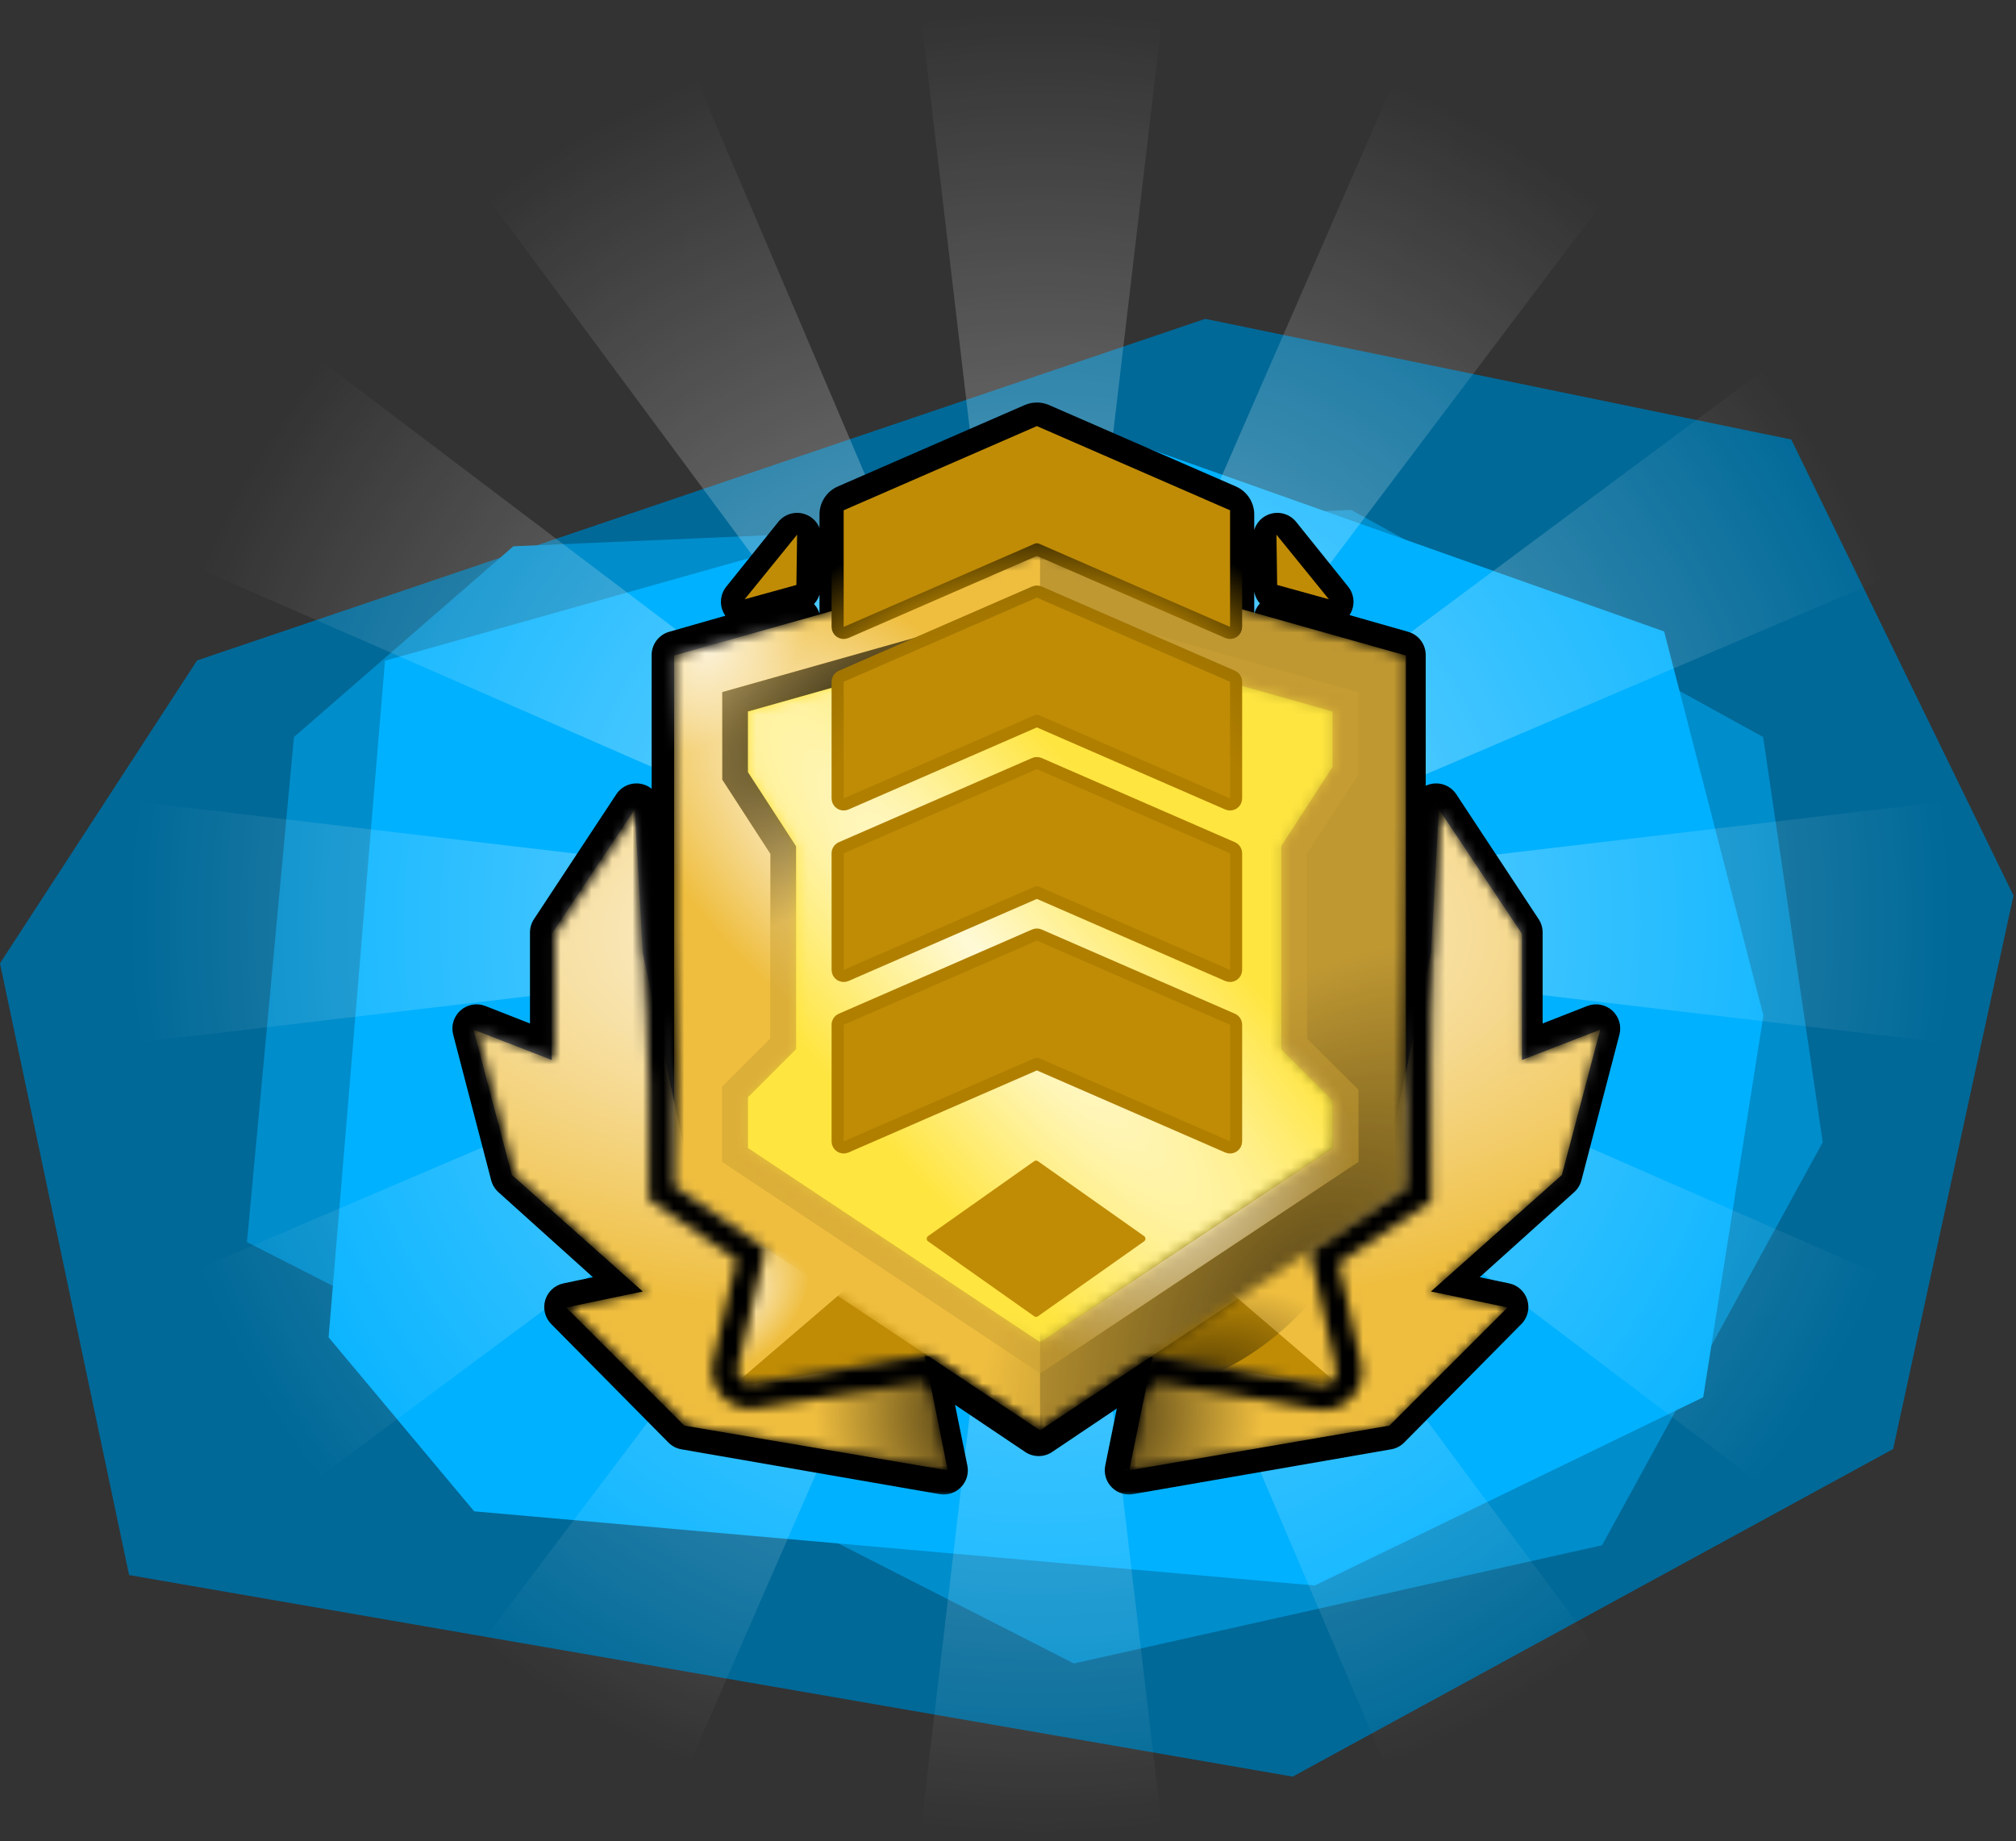 <svg width="196" height="179" viewBox="0 0 196 179" fill="none" xmlns="http://www.w3.org/2000/svg">
<rect x="0" y="0" width="196" height="179" fill="#333333" stroke="none"/>
<path d="M0 93.658L19.162 64.209L117.17 31L174.152 42.731L195.755 87.069L184.056 140.877L125.679 172.727L12.551 153.133L0 93.658Z" fill="#006998"/>
<path d="M28.578 71.656L49.908 53.111L131.364 49.575L171.416 71.656L177.212 111.049L155.757 150.233L104.398 161.726L24.01 120.761L28.578 71.656Z" fill="#008DCB"/>
<path d="M31.947 130.019L46.1 146.936L127.829 154.148L165.59 135.846L171.441 98.734L161.791 61.393L111.198 43.45L37.43 64.241L31.947 130.019Z" fill="#00B1FF"/>
<path opacity="0.5" d="M110.735 87.188L184.452 55.702C181.514 50.557 175.606 40.219 172.652 35.09L107.814 83.277L156.52 18.73C151.408 15.744 141.134 9.707 136.038 6.72L103.643 80.988L113.137 0.439C107.23 0.439 95.317 0.439 89.409 0.439L98.904 80.907L67.093 6.217C61.965 9.155 51.642 15.079 46.514 18.033L94.765 83.18L30.105 34.246C27.119 39.359 21.114 49.648 18.128 54.761L92.525 87.318L11.879 77.775C11.879 83.699 11.879 95.612 11.879 101.535L92.753 91.96L17.998 123.9C20.935 129.045 26.876 139.384 29.813 144.512L94.554 96.391L45.978 160.791C51.091 163.777 61.364 169.815 66.46 172.801L98.888 98.468L89.393 178.968C95.301 178.968 107.214 178.968 113.121 178.968L103.659 98.744L135.324 173.142C140.452 170.188 150.791 164.248 155.919 161.31L107.733 96.277L172.214 145.064C175.201 139.952 181.206 129.662 184.192 124.549L109.778 91.992L190.408 101.535C190.408 95.612 190.408 83.699 190.408 77.775L110.735 87.188Z" fill="url(#paint0_radial_5545_58939)"/>
<mask id="path-5-outside-1_5545_58939" maskUnits="userSpaceOnUse" x="43.332" y="38.483" width="115" height="107" fill="black">
<rect fill="white" x="43.332" y="38.483" width="115" height="107"/>
<path d="M65.703 63.684L77.429 60.337V67.776L72.785 69.102V75.012L77.429 82.251V102.017L72.785 106.712V111.668L100.983 130.618L129.181 111.668V107.023L124.229 102.017V82.251L129.181 74.532V69.102L124.229 67.688V60.249L136.262 63.684V115.506L127.031 121.71L129.532 132.965L129.532 132.957C129.636 133.422 129.507 133.869 129.24 134.196L129.307 134.254C129.047 134.536 128.682 134.71 128.278 134.714C128.164 134.724 128.046 134.72 127.926 134.7L111.666 132.035L100.983 139.214L90.191 131.962L73.487 134.7C73.366 134.72 73.248 134.724 73.134 134.714C72.73 134.71 72.365 134.536 72.105 134.254L72.172 134.196C71.905 133.869 71.776 133.422 71.88 132.957L71.879 132.965L74.453 121.386L65.703 115.506V63.684Z"/>
<path d="M111.398 120.446C111.572 120.322 111.572 120.061 111.398 119.937L101.16 112.631C101.054 112.555 100.912 112.555 100.805 112.631L90.567 119.937C90.394 120.061 90.394 120.322 90.567 120.446L100.805 127.752C100.912 127.828 101.054 127.828 101.16 127.752L111.398 120.446Z"/>
<path d="M77.429 57.115L72.442 58.508L77.499 52.212L77.429 57.115Z"/>
<path d="M129.24 58.508L124.253 57.115L124.184 52.212L129.24 58.508Z"/>
<path d="M71.724 122.566L63.266 116.715V105.49L62.787 93.179L62.65 92.523L61.88 78.515L53.875 90.655V102.95L46.332 99.993L50.027 114.157L62.65 125.518L55.261 127.075L66.653 138.592L91.746 142.95L90.095 134.823L89.633 134.51L73.606 137.033C71.02 137.441 68.846 135.074 69.439 132.496L71.724 122.566Z"/>
<path d="M111.335 135.187L109.758 142.95L134.851 138.592L146.243 127.075L138.854 125.518L151.477 114.157L155.172 99.993L147.628 102.95V90.655L139.623 78.515L138.861 92.382L138.7 103.591V116.89L129.772 122.907L131.929 132.66C132.501 135.25 130.294 137.601 127.705 137.158L112.316 134.521L111.335 135.187Z"/>
<path d="M82.892 60.572C82.482 60.751 82.023 60.45 82.023 60.003V50.018C82.023 49.771 82.17 49.547 82.396 49.449L100.559 41.535C100.717 41.466 100.896 41.466 101.055 41.535L119.217 49.449C119.444 49.547 119.59 49.771 119.59 50.018V60.003C119.59 60.45 119.131 60.751 118.721 60.572L101.055 52.874C100.896 52.805 100.717 52.805 100.559 52.874L82.892 60.572Z"/>
<path d="M82.892 77.246C82.482 77.424 82.023 77.124 82.023 76.676V66.692C82.023 66.445 82.17 66.221 82.396 66.122L100.559 58.208C100.717 58.139 100.896 58.139 101.055 58.208L119.217 66.122C119.444 66.221 119.59 66.445 119.59 66.692V76.676C119.59 77.124 119.131 77.424 118.721 77.246L101.055 69.548C100.896 69.479 100.717 69.479 100.559 69.548L82.892 77.246Z"/>
<path d="M82.892 93.919C82.482 94.098 82.023 93.797 82.023 93.35V83.365C82.023 83.118 82.17 82.895 82.396 82.796L100.559 74.882C100.717 74.813 100.896 74.813 101.055 74.882L119.217 82.796C119.444 82.895 119.59 83.118 119.59 83.365V93.35C119.59 93.797 119.131 94.098 118.721 93.919L101.055 86.221C100.896 86.153 100.717 86.153 100.559 86.221L82.892 93.919Z"/>
<path d="M82.892 110.593C82.482 110.772 82.023 110.471 82.023 110.024V100.039C82.023 99.792 82.17 99.568 82.396 99.47L100.559 91.556C100.717 91.487 100.896 91.487 101.055 91.556L119.217 99.47C119.444 99.568 119.59 99.792 119.59 100.039V110.024C119.59 110.471 119.131 110.772 118.721 110.593L101.055 102.895C100.896 102.826 100.717 102.826 100.559 102.895L82.892 110.593Z"/>
</mask>
<path d="M65.703 63.684L77.429 60.337V67.776L72.785 69.102V75.012L77.429 82.251V102.017L72.785 106.712V111.668L100.983 130.618L129.181 111.668V107.023L124.229 102.017V82.251L129.181 74.532V69.102L124.229 67.688V60.249L136.262 63.684V115.506L127.031 121.71L129.532 132.965L129.532 132.957C129.636 133.422 129.507 133.869 129.24 134.196L129.307 134.254C129.047 134.536 128.682 134.71 128.278 134.714C128.164 134.724 128.046 134.72 127.926 134.7L111.666 132.035L100.983 139.214L90.191 131.962L73.487 134.7C73.366 134.72 73.248 134.724 73.134 134.714C72.73 134.71 72.365 134.536 72.105 134.254L72.172 134.196C71.905 133.869 71.776 133.422 71.88 132.957L71.879 132.965L74.453 121.386L65.703 115.506V63.684Z" fill="black"/>
<path d="M111.398 120.446C111.572 120.322 111.572 120.061 111.398 119.937L101.16 112.631C101.054 112.555 100.912 112.555 100.805 112.631L90.567 119.937C90.394 120.061 90.394 120.322 90.567 120.446L100.805 127.752C100.912 127.828 101.054 127.828 101.16 127.752L111.398 120.446Z" fill="black"/>
<path d="M77.429 57.115L72.442 58.508L77.499 52.212L77.429 57.115Z" fill="black"/>
<path d="M129.24 58.508L124.253 57.115L124.184 52.212L129.24 58.508Z" fill="black"/>
<path d="M71.724 122.566L63.266 116.715V105.49L62.787 93.179L62.65 92.523L61.88 78.515L53.875 90.655V102.95L46.332 99.993L50.027 114.157L62.65 125.518L55.261 127.075L66.653 138.592L91.746 142.95L90.095 134.823L89.633 134.51L73.606 137.033C71.02 137.441 68.846 135.074 69.439 132.496L71.724 122.566Z" fill="black"/>
<path d="M111.335 135.187L109.758 142.95L134.851 138.592L146.243 127.075L138.854 125.518L151.477 114.157L155.172 99.993L147.628 102.95V90.655L139.623 78.515L138.861 92.382L138.7 103.591V116.89L129.772 122.907L131.929 132.66C132.501 135.25 130.294 137.601 127.705 137.158L112.316 134.521L111.335 135.187Z" fill="black"/>
<path d="M82.892 60.572C82.482 60.751 82.023 60.45 82.023 60.003V50.018C82.023 49.771 82.17 49.547 82.396 49.449L100.559 41.535C100.717 41.466 100.896 41.466 101.055 41.535L119.217 49.449C119.444 49.547 119.59 49.771 119.59 50.018V60.003C119.59 60.45 119.131 60.751 118.721 60.572L101.055 52.874C100.896 52.805 100.717 52.805 100.559 52.874L82.892 60.572Z" fill="black"/>
<path d="M82.892 77.246C82.482 77.424 82.023 77.124 82.023 76.676V66.692C82.023 66.445 82.17 66.221 82.396 66.122L100.559 58.208C100.717 58.139 100.896 58.139 101.055 58.208L119.217 66.122C119.444 66.221 119.59 66.445 119.59 66.692V76.676C119.59 77.124 119.131 77.424 118.721 77.246L101.055 69.548C100.896 69.479 100.717 69.479 100.559 69.548L82.892 77.246Z" fill="black"/>
<path d="M82.892 93.919C82.482 94.098 82.023 93.797 82.023 93.35V83.365C82.023 83.118 82.17 82.895 82.396 82.796L100.559 74.882C100.717 74.813 100.896 74.813 101.055 74.882L119.217 82.796C119.444 82.895 119.59 83.118 119.59 83.365V93.35C119.59 93.797 119.131 94.098 118.721 93.919L101.055 86.221C100.896 86.153 100.717 86.153 100.559 86.221L82.892 93.919Z" fill="black"/>
<path d="M82.892 110.593C82.482 110.772 82.023 110.471 82.023 110.024V100.039C82.023 99.792 82.17 99.568 82.396 99.47L100.559 91.556C100.717 91.487 100.896 91.487 101.055 91.556L119.217 99.47C119.444 99.568 119.59 99.792 119.59 100.039V110.024C119.59 110.471 119.131 110.772 118.721 110.593L101.055 102.895C100.896 102.826 100.717 102.826 100.559 102.895L82.892 110.593Z" fill="black"/>
<path d="M77.429 60.337H79.778C79.778 59.6 79.432 58.905 78.844 58.461C78.255 58.017 77.493 57.876 76.784 58.078L77.429 60.337ZM65.703 63.684L65.059 61.425C64.05 61.713 63.354 62.635 63.354 63.684H65.703ZM77.429 67.776L78.074 70.035C79.082 69.747 79.778 68.825 79.778 67.776H77.429ZM72.785 69.102L72.14 66.843C71.131 67.131 70.436 68.053 70.436 69.102H72.785ZM72.785 75.012H70.436C70.436 75.462 70.565 75.902 70.808 76.281L72.785 75.012ZM77.429 82.251H79.778C79.778 81.801 79.649 81.361 79.406 80.982L77.429 82.251ZM77.429 102.017L79.099 103.669C79.534 103.229 79.778 102.635 79.778 102.017H77.429ZM72.785 106.712L71.115 105.06C70.68 105.5 70.436 106.093 70.436 106.712H72.785ZM72.785 111.668H70.436C70.436 112.451 70.825 113.182 71.475 113.618L72.785 111.668ZM100.983 130.618L99.672 132.567C100.465 133.1 101.501 133.1 102.293 132.567L100.983 130.618ZM129.181 111.668L130.491 113.618C131.14 113.182 131.53 112.451 131.53 111.668H129.181ZM129.181 107.023H131.53C131.53 106.404 131.286 105.811 130.851 105.371L129.181 107.023ZM124.229 102.017H121.88C121.88 102.635 122.124 103.229 122.559 103.669L124.229 102.017ZM124.229 82.251L122.252 80.982C122.009 81.361 121.88 81.801 121.88 82.251H124.229ZM129.181 74.532L131.158 75.801C131.401 75.422 131.53 74.982 131.53 74.532H129.181ZM129.181 69.102H131.53C131.53 68.053 130.834 67.131 129.825 66.843L129.181 69.102ZM124.229 67.688H121.88C121.88 68.737 122.575 69.659 123.584 69.947L124.229 67.688ZM124.229 60.249L124.873 57.99C124.165 57.788 123.402 57.93 122.814 58.373C122.225 58.817 121.88 59.512 121.88 60.249H124.229ZM136.262 63.684H138.611C138.611 62.635 137.916 61.713 136.907 61.425L136.262 63.684ZM136.262 115.506L137.572 117.456C138.222 117.02 138.611 116.289 138.611 115.506H136.262ZM127.031 121.71L125.721 119.76C124.918 120.299 124.528 121.276 124.738 122.219L127.031 121.71ZM129.532 132.965L127.239 133.475C127.504 134.666 128.636 135.456 129.845 135.293C131.054 135.131 131.938 134.071 131.879 132.852L129.532 132.965ZM129.532 132.957L131.825 132.446C131.56 131.256 130.428 130.466 129.219 130.629C128.01 130.791 127.127 131.852 127.186 133.07L129.532 132.957ZM129.24 134.196L127.42 132.712C126.617 133.697 126.743 135.142 127.704 135.974L129.24 134.196ZM129.307 134.254L131.033 135.848C131.465 135.38 131.688 134.757 131.652 134.122C131.617 133.487 131.325 132.893 130.843 132.477L129.307 134.254ZM128.278 134.714L128.257 132.365C128.195 132.365 128.133 132.368 128.071 132.374L128.278 134.714ZM127.926 134.7L128.309 132.382L128.305 132.382L127.926 134.7ZM111.666 132.035L112.046 129.717C111.456 129.621 110.852 129.752 110.356 130.086L111.666 132.035ZM100.983 139.214L99.672 141.164C100.465 141.697 101.501 141.697 102.293 141.164L100.983 139.214ZM90.191 131.962L91.501 130.013C91.005 129.679 90.401 129.548 89.811 129.644L90.191 131.962ZM73.487 134.7L73.107 132.382L73.103 132.382L73.487 134.7ZM73.134 134.714L73.341 132.374C73.279 132.368 73.217 132.365 73.155 132.365L73.134 134.714ZM72.105 134.254L70.569 132.477C70.087 132.893 69.795 133.487 69.76 134.122C69.724 134.757 69.947 135.38 70.379 135.848L72.105 134.254ZM72.172 134.196L73.708 135.974C74.669 135.142 74.795 133.697 73.992 132.712L72.172 134.196ZM71.88 132.957L74.226 133.067C74.284 131.849 73.4 130.79 72.192 130.628C70.983 130.467 69.852 131.256 69.587 132.446L71.88 132.957ZM71.879 132.965L69.533 132.855C69.476 134.073 70.36 135.132 71.568 135.294C72.777 135.455 73.908 134.665 74.173 133.475L71.879 132.965ZM74.453 121.386L76.746 121.896C76.956 120.952 76.566 119.976 75.763 119.436L74.453 121.386ZM65.703 115.506H63.354C63.354 116.289 63.744 117.02 64.393 117.456L65.703 115.506ZM111.398 119.937L110.034 121.849L110.034 121.849L111.398 119.937ZM111.398 120.446L112.763 122.358L112.763 122.358L111.398 120.446ZM101.16 112.631L102.525 110.719L102.525 110.719L101.16 112.631ZM100.805 112.631L99.441 110.719L99.441 110.719L100.805 112.631ZM90.567 119.937L91.932 121.849L91.932 121.849L90.567 119.937ZM90.567 120.446L91.932 118.534L91.932 118.534L90.567 120.446ZM100.805 127.752L102.17 125.84H102.17L100.805 127.752ZM101.16 127.752L99.796 125.84H99.796L101.16 127.752ZM72.442 58.508L70.611 57.037C69.972 57.833 69.919 58.95 70.481 59.802C71.044 60.654 72.091 61.045 73.074 60.771L72.442 58.508ZM77.429 57.115L78.061 59.377C79.064 59.097 79.763 58.19 79.778 57.148L77.429 57.115ZM77.499 52.212L79.847 52.245C79.862 51.243 79.238 50.341 78.294 50.002C77.35 49.662 76.295 49.959 75.667 50.741L77.499 52.212ZM124.253 57.115L121.904 57.148C121.919 58.19 122.618 59.097 123.621 59.377L124.253 57.115ZM129.24 58.508L128.608 60.771C129.591 61.045 130.639 60.654 131.201 59.802C131.763 58.95 131.711 57.833 131.072 57.037L129.24 58.508ZM124.184 52.212L126.015 50.741C125.387 49.959 124.332 49.662 123.388 50.002C122.445 50.341 121.821 51.243 121.835 52.245L124.184 52.212ZM63.266 116.715H60.917C60.917 117.486 61.295 118.208 61.93 118.647L63.266 116.715ZM71.724 122.566L74.013 123.092C74.228 122.155 73.851 121.181 73.06 120.634L71.724 122.566ZM63.266 105.49H65.615C65.615 105.459 65.614 105.429 65.613 105.398L63.266 105.49ZM62.787 93.179L65.135 93.088C65.13 92.957 65.114 92.826 65.087 92.698L62.787 93.179ZM62.65 92.523L60.305 92.652C60.311 92.77 60.327 92.888 60.351 93.003L62.65 92.523ZM61.88 78.515L64.226 78.386C64.17 77.374 63.472 76.512 62.493 76.248C61.515 75.983 60.477 76.376 59.919 77.222L61.88 78.515ZM53.875 90.655L51.914 89.362C51.661 89.746 51.526 90.195 51.526 90.655H53.875ZM53.875 102.95L53.018 105.138C53.741 105.421 54.557 105.329 55.199 104.891C55.84 104.454 56.224 103.727 56.224 102.95H53.875ZM46.332 99.993L47.189 97.806C46.367 97.484 45.433 97.65 44.772 98.237C44.111 98.824 43.836 99.731 44.059 100.586L46.332 99.993ZM50.027 114.157L47.754 114.749C47.87 115.194 48.114 115.595 48.455 115.903L50.027 114.157ZM62.65 125.518L63.134 127.817C64 127.635 64.689 126.982 64.919 126.128C65.148 125.274 64.879 124.364 64.222 123.772L62.65 125.518ZM55.261 127.075L54.777 124.776C53.935 124.953 53.258 125.576 53.011 126.399C52.764 127.223 52.986 128.115 53.591 128.726L55.261 127.075ZM66.653 138.592L64.983 140.244C65.326 140.591 65.769 140.823 66.251 140.906L66.653 138.592ZM91.746 142.95L91.344 145.264C92.109 145.397 92.89 145.144 93.43 144.587C93.971 144.03 94.203 143.243 94.048 142.482L91.746 142.95ZM90.095 134.823L92.397 134.356C92.275 133.754 91.922 133.225 91.415 132.88L90.095 134.823ZM89.633 134.51L90.953 132.566C90.46 132.231 89.857 132.097 89.268 132.189L89.633 134.51ZM73.606 137.033L73.241 134.713H73.241L73.606 137.033ZM69.439 132.496L67.15 131.97L67.15 131.97L69.439 132.496ZM109.758 142.95L107.456 142.482C107.301 143.243 107.532 144.03 108.073 144.587C108.614 145.144 109.395 145.397 110.16 145.264L109.758 142.95ZM111.335 135.187L110.015 133.243C109.507 133.588 109.155 134.118 109.032 134.719L111.335 135.187ZM134.851 138.592L135.253 140.906C135.734 140.823 136.177 140.591 136.521 140.244L134.851 138.592ZM146.243 127.075L147.913 128.726C148.518 128.115 148.74 127.223 148.493 126.399C148.246 125.576 147.568 124.953 146.727 124.776L146.243 127.075ZM138.854 125.518L137.282 123.772C136.625 124.364 136.355 125.274 136.585 126.128C136.815 126.982 137.504 127.635 138.369 127.817L138.854 125.518ZM151.477 114.157L153.049 115.903C153.39 115.595 153.634 115.194 153.75 114.749L151.477 114.157ZM155.172 99.993L157.445 100.586C157.668 99.731 157.392 98.824 156.732 98.237C156.071 97.65 155.137 97.484 154.314 97.806L155.172 99.993ZM147.628 102.95H145.279C145.279 103.727 145.663 104.454 146.305 104.891C146.946 105.329 147.763 105.421 148.486 105.138L147.628 102.95ZM147.628 90.655H149.978C149.978 90.195 149.843 89.746 149.59 89.362L147.628 90.655ZM139.623 78.515L141.584 77.222C141.026 76.376 139.989 75.983 139.01 76.248C138.032 76.512 137.333 77.374 137.278 78.386L139.623 78.515ZM138.861 92.382L136.516 92.253C136.514 92.284 136.513 92.316 136.512 92.348L138.861 92.382ZM138.7 103.591L136.351 103.557C136.351 103.569 136.351 103.58 136.351 103.591H138.7ZM138.7 116.89L140.012 118.838C140.66 118.401 141.049 117.671 141.049 116.89H138.7ZM129.772 122.907L128.459 120.959C127.659 121.498 127.27 122.472 127.478 123.414L129.772 122.907ZM131.929 132.66L134.222 132.153L131.929 132.66ZM127.705 137.158L127.309 139.473L127.705 137.158ZM112.316 134.521L112.713 132.205C112.114 132.103 111.499 132.236 110.997 132.577L112.316 134.521ZM101.055 102.895L100.116 105.049L101.055 102.895ZM100.559 102.895L99.62 100.742L100.559 102.895ZM100.559 91.556L99.62 89.402L100.559 91.556ZM101.055 91.556L101.993 89.402V89.402L101.055 91.556ZM118.721 110.593L119.659 108.439L118.721 110.593ZM119.217 99.47L118.279 101.623L119.217 99.47ZM82.023 100.039H84.372H82.023ZM82.396 99.47L83.334 101.623L82.396 99.47ZM82.023 110.024H79.674H82.023ZM82.892 110.593L83.831 112.746L82.892 110.593ZM101.055 86.221L101.993 84.068L101.055 86.221ZM100.559 86.221L101.497 88.375H101.497L100.559 86.221ZM100.559 74.882L101.497 77.035L100.559 74.882ZM101.055 74.882L101.993 72.728L101.055 74.882ZM118.721 93.919L117.783 96.073L118.721 93.919ZM119.217 82.796L118.279 84.95L119.217 82.796ZM82.023 83.365H84.372V83.365L82.023 83.365ZM82.396 82.796L81.458 80.642L82.396 82.796ZM82.023 93.35H79.674H82.023ZM82.892 93.919L81.954 91.766L82.892 93.919ZM101.055 69.548L100.116 71.701L101.055 69.548ZM100.559 69.548L99.62 67.394L100.559 69.548ZM100.559 58.208L101.497 60.362L100.559 58.208ZM101.055 58.208L100.116 60.362L101.055 58.208ZM118.721 77.246L119.659 75.092L118.721 77.246ZM119.217 66.122L120.155 63.969L119.217 66.122ZM82.023 66.692H84.372H82.023ZM82.396 66.122L81.458 63.969L82.396 66.122ZM82.023 76.676H79.674H82.023ZM82.892 77.246L83.831 79.399L82.892 77.246ZM101.055 52.874L100.116 55.028L101.055 52.874ZM100.559 52.874L101.497 55.028L100.559 52.874ZM100.559 41.535L101.497 43.688L100.559 41.535ZM101.055 41.535L100.116 43.688L101.055 41.535ZM118.721 60.572L119.659 58.418L118.721 60.572ZM119.217 49.449L118.279 51.602L119.217 49.449ZM82.023 50.018H84.372H82.023ZM82.396 49.449L81.458 47.295L82.396 49.449ZM82.023 60.003H79.674H82.023ZM82.892 60.572L81.954 58.418L82.892 60.572ZM76.784 58.078L65.059 61.425L66.348 65.943L78.074 62.595L76.784 58.078ZM79.778 67.776V60.337H75.08V67.776H79.778ZM73.43 71.36L78.074 70.035L76.784 65.517L72.14 66.843L73.43 71.36ZM75.134 75.012V69.102H70.436V75.012H75.134ZM79.406 80.982L74.762 73.744L70.808 76.281L75.452 83.519L79.406 80.982ZM79.778 102.017V82.251H75.08V102.017H79.778ZM74.455 108.364L79.099 103.669L75.759 100.365L71.115 105.06L74.455 108.364ZM75.134 111.668V106.712H70.436V111.668H75.134ZM102.293 128.668L74.095 109.719L71.475 113.618L99.672 132.567L102.293 128.668ZM127.87 109.719L99.672 128.668L102.293 132.567L130.491 113.618L127.87 109.719ZM126.831 107.023V111.668H131.53V107.023H126.831ZM122.559 103.669L127.51 108.675L130.851 105.371L125.899 100.365L122.559 103.669ZM121.88 82.251V102.017H126.578V82.251H121.88ZM127.203 73.264L122.252 80.982L126.206 83.519L131.158 75.801L127.203 73.264ZM126.831 69.102V74.532H131.53V69.102H126.831ZM123.584 69.947L128.536 71.36L129.825 66.843L124.873 65.429L123.584 69.947ZM121.88 60.249V67.688H126.578V60.249H121.88ZM136.907 61.425L124.873 57.99L123.584 62.508L135.617 65.943L136.907 61.425ZM138.611 115.506V63.684H133.913V115.506H138.611ZM128.341 123.66L137.572 117.456L134.952 113.556L125.721 119.76L128.341 123.66ZM131.826 132.456L129.324 121.2L124.738 122.219L127.239 133.475L131.826 132.456ZM127.186 133.07L127.186 133.078L131.879 132.852L131.878 132.844L127.186 133.07ZM131.061 135.681C131.757 134.827 132.093 133.652 131.825 132.446L127.239 133.467C127.178 133.192 127.258 132.911 127.42 132.712L131.061 135.681ZM130.843 132.477L130.777 132.419L127.704 135.974L127.771 136.031L130.843 132.477ZM128.299 137.062C129.383 137.053 130.355 136.582 131.033 135.848L127.581 132.661C127.739 132.49 127.981 132.367 128.257 132.365L128.299 137.062ZM127.542 137.017C127.857 137.069 128.174 137.081 128.485 137.053L128.071 132.374C128.154 132.366 128.234 132.37 128.309 132.382L127.542 137.017ZM111.286 134.353L127.546 137.018L128.305 132.382L112.046 129.717L111.286 134.353ZM102.293 141.164L112.976 133.985L110.356 130.086L99.672 137.265L102.293 141.164ZM88.881 133.912L99.672 141.164L102.293 137.265L91.501 130.013L88.881 133.912ZM73.866 137.018L90.571 134.281L89.811 129.644L73.107 132.382L73.866 137.018ZM72.927 137.053C73.238 137.081 73.555 137.069 73.87 137.017L73.103 132.382C73.178 132.37 73.258 132.366 73.341 132.374L72.927 137.053ZM70.379 135.848C71.057 136.582 72.029 137.053 73.113 137.062L73.155 132.365C73.431 132.367 73.673 132.49 73.831 132.661L70.379 135.848ZM70.635 132.419L70.569 132.477L73.641 136.031L73.708 135.974L70.635 132.419ZM69.587 132.446C69.319 133.652 69.655 134.827 70.351 135.681L73.992 132.712C74.154 132.911 74.234 133.192 74.173 133.467L69.587 132.446ZM74.226 133.076L74.226 133.067L69.534 132.846L69.533 132.855L74.226 133.076ZM72.16 120.876L69.586 132.456L74.173 133.475L76.746 121.896L72.16 120.876ZM64.393 117.456L73.143 123.336L75.763 119.436L67.014 113.556L64.393 117.456ZM63.354 63.684V115.506H68.052V63.684H63.354ZM110.034 121.849C108.895 121.037 108.895 119.347 110.034 118.534L112.763 122.358C114.249 121.297 114.249 119.086 112.763 118.025L110.034 121.849ZM99.796 114.543L110.034 121.849L112.763 118.025L102.525 110.719L99.796 114.543ZM102.17 114.543C101.46 115.05 100.506 115.05 99.796 114.543L102.525 110.719C101.602 110.06 100.364 110.06 99.441 110.719L102.17 114.543ZM91.932 121.849L102.17 114.543L99.441 110.719L89.203 118.025L91.932 121.849ZM91.932 118.534C93.071 119.346 93.071 121.037 91.932 121.849L89.203 118.025C87.716 119.086 87.716 121.297 89.203 122.358L91.932 118.534ZM102.17 125.84L91.932 118.534L89.203 122.358L99.441 129.664L102.17 125.84ZM99.796 125.84C100.506 125.333 101.46 125.333 102.17 125.84L99.441 129.664C100.364 130.323 101.602 130.323 102.525 129.664L99.796 125.84ZM110.034 118.534L99.796 125.84L102.525 129.664L112.763 122.358L110.034 118.534ZM73.074 60.771L78.061 59.377L76.797 54.852L71.81 56.246L73.074 60.771ZM75.667 50.741L70.611 57.037L74.274 59.979L79.33 53.683L75.667 50.741ZM79.778 57.148L79.847 52.245L75.15 52.179L75.08 57.082L79.778 57.148ZM123.621 59.377L128.608 60.771L129.872 56.246L124.885 54.852L123.621 59.377ZM121.835 52.245L121.904 57.148L126.602 57.082L126.532 52.179L121.835 52.245ZM131.072 57.037L126.015 50.741L122.352 53.683L127.408 59.979L131.072 57.037ZM61.93 118.647L70.387 124.497L73.06 120.634L64.602 114.783L61.93 118.647ZM60.917 105.49V116.715H65.615V105.49H60.917ZM60.44 93.27L60.919 105.581L65.613 105.398L65.135 93.088L60.44 93.27ZM60.351 93.003L60.488 93.66L65.087 92.698L64.95 92.042L60.351 93.003ZM59.535 78.644L60.305 92.652L64.996 92.394L64.226 78.386L59.535 78.644ZM55.836 91.948L63.842 79.808L59.919 77.222L51.914 89.362L55.836 91.948ZM56.224 102.95V90.655H51.526V102.95H56.224ZM45.474 102.18L53.018 105.138L54.733 100.763L47.189 97.806L45.474 102.18ZM52.3 113.564L48.605 99.4L44.059 100.586L47.754 114.749L52.3 113.564ZM64.222 123.772L51.598 112.41L48.455 115.903L61.079 127.264L64.222 123.772ZM55.745 129.373L63.134 127.817L62.166 123.22L54.777 124.776L55.745 129.373ZM68.323 136.94L56.931 125.423L53.591 128.726L64.983 140.244L68.323 136.94ZM92.148 140.635L67.055 136.277L66.251 140.906L91.344 145.264L92.148 140.635ZM87.793 135.291L89.444 143.417L94.048 142.482L92.397 134.356L87.793 135.291ZM88.314 136.453L88.776 136.767L91.415 132.88L90.953 132.566L88.314 136.453ZM73.972 139.354L89.999 136.83L89.268 132.189L73.241 134.713L73.972 139.354ZM67.15 131.97C66.193 136.128 69.7 140.026 73.972 139.354L73.241 134.713C72.339 134.855 71.499 134.02 71.728 133.023L67.15 131.97ZM69.434 122.039L67.15 131.97L71.728 133.023L74.013 123.092L69.434 122.039ZM112.06 143.417L113.637 135.655L109.032 134.719L107.456 142.482L112.06 143.417ZM134.449 136.277L109.356 140.635L110.16 145.264L135.253 140.906L134.449 136.277ZM144.573 125.423L133.181 136.94L136.521 140.244L147.913 128.726L144.573 125.423ZM138.369 127.817L145.759 129.373L146.727 124.776L139.338 123.22L138.369 127.817ZM149.906 112.41L137.282 123.772L140.425 127.264L153.049 115.903L149.906 112.41ZM152.899 99.4L149.204 113.564L153.75 114.749L157.445 100.586L152.899 99.4ZM148.486 105.138L156.029 102.18L154.314 97.806L146.771 100.763L148.486 105.138ZM145.279 90.655V102.95H149.978V90.655H145.279ZM137.662 79.808L145.667 91.948L149.59 89.362L141.584 77.222L137.662 79.808ZM141.207 92.511L141.969 78.644L137.278 78.386L136.516 92.253L141.207 92.511ZM141.048 103.625L141.21 92.416L136.512 92.348L136.351 103.557L141.048 103.625ZM141.049 116.89V103.591H136.351V116.89H141.049ZM131.085 124.855L140.012 118.838L137.387 114.942L128.459 120.959L131.085 124.855ZM134.222 132.153L132.066 122.4L127.478 123.414L129.635 133.167L134.222 132.153ZM127.309 139.473C131.583 140.205 135.146 136.331 134.222 132.153L129.635 133.167C129.856 134.169 129.004 134.997 128.102 134.842L127.309 139.473ZM111.919 136.836L127.309 139.473L128.102 134.842L112.713 132.205L111.919 136.836ZM112.654 137.131L113.636 136.464L110.997 132.577L110.015 133.243L112.654 137.131ZM84.372 60.003V50.018H79.674V60.003H84.372ZM117.241 50.018V60.003H121.939V50.018H117.241ZM83.334 51.602L101.497 43.688L99.62 39.381L81.458 47.295L83.334 51.602ZM100.116 43.688L118.279 51.602L120.155 47.295L101.993 39.381L100.116 43.688ZM119.659 58.418L101.993 50.721L100.116 55.028L117.783 62.725L119.659 58.418ZM99.62 50.721L81.954 58.418L83.831 62.725L101.497 55.028L99.62 50.721ZM84.372 76.676V66.692H79.674V76.676H84.372ZM117.241 66.692V76.676H121.939V66.692H117.241ZM83.334 68.276L101.497 60.362L99.62 56.055L81.458 63.969L83.334 68.276ZM100.116 60.362L118.279 68.276L120.155 63.969L101.993 56.055L100.116 60.362ZM119.659 75.092L101.993 67.394L100.116 71.701L117.783 79.399L119.659 75.092ZM99.62 67.394L81.954 75.092L83.831 79.399L101.497 71.701L99.62 67.394ZM84.372 93.35V83.365H79.674V93.35H84.372ZM117.241 83.365V93.35H121.939V83.365H117.241ZM83.334 84.95L101.497 77.035L99.62 72.728L81.458 80.642L83.334 84.95ZM100.116 77.035L118.279 84.95L120.155 80.642L101.993 72.728L100.116 77.035ZM119.659 91.766L101.993 84.068L100.116 88.375L117.783 96.073L119.659 91.766ZM99.62 84.068L81.954 91.766L83.831 96.073L101.497 88.375L99.62 84.068ZM84.372 110.024V100.039H79.674V110.024H84.372ZM117.241 100.039V110.024H121.939V100.039H117.241ZM83.334 101.623L101.497 93.709L99.62 89.402L81.458 97.316L83.334 101.623ZM100.116 93.709L118.279 101.623L120.155 97.316L101.993 89.402L100.116 93.709ZM119.659 108.439L101.993 100.742L100.116 105.049L117.783 112.746L119.659 108.439ZM99.62 100.742L81.954 108.439L83.831 112.746L101.497 105.049L99.62 100.742ZM101.993 100.742C101.236 100.412 100.377 100.412 99.62 100.742L101.497 105.049C101.057 105.24 100.556 105.24 100.116 105.049L101.993 100.742ZM101.497 93.709C101.057 93.901 100.556 93.901 100.116 93.709L101.993 89.402C101.236 89.073 100.377 89.073 99.62 89.402L101.497 93.709ZM117.241 110.024C117.241 108.779 118.518 107.942 119.659 108.439L117.783 112.746C119.744 113.601 121.939 112.164 121.939 110.024H117.241ZM121.939 100.039C121.939 98.857 121.239 97.788 120.155 97.316L118.279 101.623C117.648 101.349 117.241 100.726 117.241 100.039H121.939ZM84.372 100.039C84.372 100.726 83.965 101.349 83.334 101.623L81.458 97.316C80.374 97.788 79.674 98.857 79.674 100.039H84.372ZM79.674 110.024C79.674 112.164 81.869 113.601 83.831 112.746L81.954 108.439C83.095 107.942 84.372 108.779 84.372 110.024H79.674ZM101.993 84.068C101.236 83.738 100.377 83.738 99.62 84.068L101.497 88.375C101.057 88.567 100.556 88.567 100.116 88.375L101.993 84.068ZM101.497 77.035C101.057 77.227 100.556 77.227 100.116 77.035L101.993 72.728C101.236 72.399 100.377 72.399 99.62 72.728L101.497 77.035ZM117.241 93.35C117.241 92.105 118.518 91.268 119.659 91.766L117.783 96.073C119.744 96.928 121.939 95.49 121.939 93.35H117.241ZM121.939 83.365C121.939 82.184 121.239 81.114 120.155 80.642L118.279 84.95C117.648 84.675 117.241 84.053 117.241 83.365H121.939ZM84.372 83.365C84.372 84.053 83.965 84.675 83.334 84.95L81.458 80.642C80.374 81.115 79.674 82.184 79.674 83.365L84.372 83.365ZM79.674 93.35C79.674 95.49 81.869 96.927 83.831 96.073L81.954 91.766C83.095 91.268 84.372 92.105 84.372 93.35H79.674ZM101.993 67.394C101.236 67.065 100.377 67.065 99.62 67.394L101.497 71.701C101.057 71.893 100.556 71.893 100.116 71.701L101.993 67.394ZM101.497 60.362C101.057 60.554 100.556 60.554 100.116 60.362L101.993 56.055C101.236 55.725 100.377 55.725 99.62 56.055L101.497 60.362ZM117.241 76.676C117.241 75.431 118.518 74.595 119.659 75.092L117.783 79.399C119.744 80.254 121.939 78.816 121.939 76.676H117.241ZM121.939 66.692C121.939 65.51 121.239 64.441 120.155 63.969L118.279 68.276C117.648 68.001 117.241 67.379 117.241 66.692H121.939ZM84.372 66.692C84.372 67.379 83.965 68.001 83.334 68.276L81.458 63.969C80.374 64.441 79.674 65.51 79.674 66.692H84.372ZM79.674 76.676C79.674 78.816 81.869 80.254 83.831 79.399L81.954 75.092C83.095 74.595 84.372 75.431 84.372 76.676H79.674ZM101.993 50.721C101.236 50.391 100.377 50.391 99.62 50.721L101.497 55.028C101.057 55.219 100.556 55.219 100.116 55.028L101.993 50.721ZM101.497 43.688C101.057 43.88 100.556 43.88 100.116 43.688L101.993 39.381C101.236 39.051 100.377 39.051 99.62 39.381L101.497 43.688ZM117.241 60.003C117.241 58.757 118.518 57.921 119.659 58.418L117.783 62.725C119.744 63.58 121.939 62.142 121.939 60.003H117.241ZM121.939 50.018C121.939 48.836 121.239 47.767 120.155 47.295L118.279 51.602C117.648 51.327 117.241 50.705 117.241 50.018H121.939ZM84.372 50.018C84.372 50.705 83.965 51.327 83.334 51.602L81.458 47.295C80.374 47.767 79.674 48.836 79.674 50.018H84.372ZM79.674 60.003C79.674 62.142 81.869 63.58 83.831 62.725L81.954 58.418C83.095 57.921 84.372 58.757 84.372 60.003H79.674Z" fill="black" mask="url(#path-5-outside-1_5545_58939)"/>
<mask id="mask0_5545_58939" style="mask-type:alpha" maskUnits="userSpaceOnUse" x="40" y="24" width="122" height="119">
<path fill-rule="evenodd" clip-rule="evenodd" d="M161.193 24.661H40.42V142.95H161.193V24.661ZM65.568 105.383V115.318L74.417 121.372L71.729 132.931C71.529 133.788 72.26 134.575 73.129 134.439L90.251 131.773L101.117 139.069L111.984 131.773L128.478 134.569C129.348 134.716 130.09 133.935 129.898 133.073L127.352 121.683L136.666 115.473V103.52L137.752 29.008L62.774 34.286L65.568 105.383ZM63.085 116.628L71.613 122.463L69.309 132.368C68.712 134.939 70.903 137.3 73.512 136.893L89.673 134.377L101.117 142.061L112.545 134.387L128.063 137.017C130.673 137.46 132.899 135.115 132.322 132.531L130.147 122.804L139.15 116.803V103.538L140.275 26.34L60.198 31.977L63.085 105.432V116.628Z" fill="#D9D9D9"/>
</mask>
<g mask="url(#mask0_5545_58939)">
<path d="M101.428 59.589L71.467 68.305V112.178L101.428 132.86L131.388 113.212V68.305L101.428 59.589Z" fill="#FFE540"/>
<mask id="mask1_5545_58939" style="mask-type:alpha" maskUnits="userSpaceOnUse" x="46" y="78" width="110" height="65">
<path d="M53.953 90.79L62.026 78.682L62.802 92.653L66.838 111.747L76.462 121.682L88.571 125.563L92.141 142.949L66.838 138.603L55.35 127.115L62.802 125.563L50.072 114.231L46.347 100.104L53.953 103.054V90.79Z" fill="#EFBE3F"/>
<path d="M147.97 90.79L139.898 78.682L139.122 92.653L135.086 111.747L125.461 121.682L113.353 125.563L109.783 142.949L135.086 138.603L146.573 127.115L139.122 125.563L151.851 114.231L155.577 100.104L147.97 103.054V90.79Z" fill="#EFBE3F"/>
</mask>
<g mask="url(#mask1_5545_58939)">
<path d="M53.643 90.79L61.715 78.682L62.491 92.653L66.527 111.747L76.152 121.682L88.615 125.332L92.139 142.95L66.527 138.603L55.04 127.115L62.491 125.563L49.762 114.231L46.036 100.104L53.643 103.054V90.79Z" fill="#EFBE3F"/>
<path d="M147.971 90.79L139.898 78.682L139.122 92.653L135.086 111.747L125.462 121.682L113.353 125.563L109.783 142.949L135.086 138.603L146.574 127.115L139.122 125.563L151.851 114.231L155.577 100.104L147.971 103.054V90.79Z" fill="#EFBE3F"/>
<g style="mix-blend-mode:overlay">
<ellipse cx="95.995" cy="90.636" rx="88.484" ry="37.877" fill="url(#paint1_radial_5545_58939)"/>
</g>
<g style="mix-blend-mode:overlay">
<ellipse cx="100.952" cy="137.361" rx="21.733" ry="16.921" fill="url(#paint2_radial_5545_58939)"/>
</g>
</g>
<mask id="mask2_5545_58939" style="mask-type:alpha" maskUnits="userSpaceOnUse" x="71" y="118" width="21" height="17">
<path d="M74.879 118.819L71.734 132.836L71.734 132.828C71.63 133.292 71.759 133.738 72.028 134.064L71.961 134.122C72.223 134.403 72.59 134.576 72.997 134.58C73.112 134.59 73.231 134.586 73.352 134.566L91.948 131.548L91.947 131.547L91.948 131.547L91.737 131.391L74.879 118.819Z" fill="#C08C06"/>
</mask>
<g mask="url(#mask2_5545_58939)">
<path d="M71.734 132.836L74.879 118.818L91.948 131.547L73.352 134.565C72.356 134.729 71.511 133.82 71.734 132.827L71.734 132.836Z" fill="#EFBE3F"/>
<path d="M82.855 124.793L71.961 134.121C72.274 134.457 72.737 134.639 73.238 134.562L91.948 131.547L82.846 124.793L82.855 124.793Z" fill="#C08C06"/>
<g style="mix-blend-mode:overlay">
<ellipse cx="70.945" cy="127.158" rx="8.227" ry="5.588" transform="rotate(-22.052 70.945 127.158)" fill="url(#paint3_radial_5545_58939)"/>
</g>
</g>
<mask id="mask3_5545_58939" style="mask-type:alpha" maskUnits="userSpaceOnUse" x="109" y="118" width="21" height="17">
<path d="M126.633 118.819L129.779 132.836L129.778 132.828C129.883 133.292 129.754 133.738 129.485 134.064L129.552 134.122C129.29 134.403 128.922 134.576 128.516 134.58C128.401 134.59 128.282 134.586 128.161 134.566L109.565 131.548L109.566 131.547L109.565 131.547L109.775 131.391L126.633 118.819Z" fill="#C08C06"/>
</mask>
<g mask="url(#mask3_5545_58939)">
<path d="M129.779 132.836L126.633 118.818L109.565 131.547L128.161 134.565C129.157 134.729 130.001 133.82 129.778 132.827L129.779 132.836Z" fill="#EFBE3F"/>
<path d="M118.658 124.793L129.552 134.121C129.239 134.457 128.776 134.639 128.275 134.562L109.565 131.547L118.667 124.793L118.658 124.793Z" fill="#C08C06"/>
<g style="mix-blend-mode:overlay" opacity="0.7">
<ellipse rx="14.113" ry="7.133" transform="matrix(-0.772 0.635 0.635 0.772 119.499 124.359)" fill="url(#paint4_radial_5545_58939)"/>
</g>
</g>
<mask id="mask4_5545_58939" style="mask-type:alpha" maskUnits="userSpaceOnUse" x="72" y="61" width="58" height="70">
<path fill-rule="evenodd" clip-rule="evenodd" d="M72.709 69.17L101.143 61.142L129.577 69.17V74.587L124.583 82.285V102L129.577 106.993V111.626L101.143 130.526L72.709 111.626V106.682L77.392 102V82.285L72.709 75.065V69.17Z" fill="#FFE540"/>
</mask>
<g mask="url(#mask4_5545_58939)">
<path fill-rule="evenodd" clip-rule="evenodd" d="M72.709 69.17L101.143 61.142L129.577 69.17V74.587L124.583 82.285V102L129.577 106.993V111.626L101.143 130.526L72.709 111.626V106.682L77.392 102V82.285L72.709 75.065V69.17Z" fill="#FFE540"/>
<g style="mix-blend-mode:overlay" opacity="0.8">
<ellipse cx="95.619" cy="93.301" rx="88.484" ry="18.939" transform="rotate(49.399 95.619 93.301)" fill="url(#paint5_radial_5545_58939)"/>
</g>
</g>
<mask id="mask5_5545_58939" style="mask-type:alpha" maskUnits="userSpaceOnUse" x="65" y="53" width="72" height="87">
<g style="mix-blend-mode:overlay">
<path fill-rule="evenodd" clip-rule="evenodd" d="M136.692 63.734L101.117 53.69L65.543 63.734V115.422L101.117 139.069L136.692 115.422V63.734ZM101.117 61.11L72.683 69.138V75.034L77.366 82.253V101.968L72.683 106.651V111.594L101.117 130.495L129.551 111.594V106.961L124.558 101.968V82.253L129.551 74.555V69.138L101.117 61.11Z" fill="#D9D9D9"/>
</g>
</mask>
<g mask="url(#mask5_5545_58939)">
<path fill-rule="evenodd" clip-rule="evenodd" d="M136.692 63.734L101.117 53.69L65.543 63.734V115.422L101.117 139.069L136.692 115.422V63.734ZM101.117 61.11L72.683 69.138V75.034L77.366 82.253V101.968L72.683 106.651V111.594L101.117 130.495L129.551 111.594V106.961L124.558 101.968V82.253L129.551 74.555V69.138L101.117 61.11Z" fill="#EFBE3F"/>
<g style="mix-blend-mode:overlay">
<path fill-rule="evenodd" clip-rule="evenodd" d="M136.692 63.735L101.117 53.69L65.543 63.735V115.423L101.117 139.069L136.692 115.423V63.735ZM101.117 61.11L72.683 69.139V75.034L77.366 82.254V101.968L72.683 106.651V111.595L101.117 130.495L129.551 111.595V106.962L124.557 101.968V82.254L129.551 74.555V69.139L101.117 61.11Z" fill="url(#paint6_radial_5545_58939)"/>
</g>
<g style="mix-blend-mode:overlay" opacity="0.5">
<ellipse cx="126.496" cy="125.616" rx="24.792" ry="39.099" transform="rotate(40.379 126.496 125.616)" fill="url(#paint7_radial_5545_58939)"/>
</g>
<g style="mix-blend-mode:overlay" opacity="0.7">
<ellipse cx="69.085" cy="62.981" rx="7.543" ry="11.895" transform="rotate(40.379 69.085 62.981)" fill="url(#paint8_radial_5545_58939)"/>
</g>
<g style="mix-blend-mode:overlay" opacity="0.2">
<path d="M101.117 140.466V52.914L137.442 63.625V115.784L101.117 140.466Z" fill="black"/>
</g>
</g>
<g opacity="0.5">
<path fill-rule="evenodd" clip-rule="evenodd" d="M101.143 58.56L132.061 67.29V75.322L127.067 83.02V100.971L132.061 105.964V112.957L101.143 133.508L70.225 112.957V105.653L74.908 100.971V83.02L70.225 75.8V67.29L101.143 58.56ZM77.392 82.285V101.999L72.709 106.682V111.626L101.143 130.526L129.577 111.626V106.993L124.583 101.999V82.285L129.577 74.587V69.17L101.143 61.141L72.709 69.17V75.065L77.392 82.285Z" fill="#C49214"/>
<path fill-rule="evenodd" clip-rule="evenodd" d="M101.143 58.56L132.061 67.29V75.322L127.067 83.02V100.971L132.061 105.964V112.957L101.143 133.508L70.225 112.957V105.653L74.908 100.971V83.02L70.225 75.8V67.29L101.143 58.56ZM77.392 82.285V101.999L72.709 106.682V111.626L101.143 130.526L129.577 111.626V106.993L124.583 101.999V82.285L129.577 74.587V69.17L101.143 61.141L72.709 69.17V75.065L77.392 82.285Z" fill="#C9A034"/>
</g>
<g style="mix-blend-mode:overlay" opacity="0.7">
<path fill-rule="evenodd" clip-rule="evenodd" d="M101.143 58.56L132.061 67.29V75.322L127.067 83.02V100.971L132.061 105.964V112.957L101.143 133.508L70.225 112.957V105.653L74.908 100.971V83.02L70.225 75.8V67.29L101.143 58.56ZM77.392 82.285V101.999L72.709 106.682V111.626L101.143 130.526L129.577 111.626V106.993L124.583 101.999V82.285L129.577 74.587V69.17L101.143 61.141L72.709 69.17V75.065L77.392 82.285Z" fill="url(#paint9_radial_5545_58939)"/>
<path fill-rule="evenodd" clip-rule="evenodd" d="M101.143 58.56L132.061 67.29V75.322L127.067 83.02V100.971L132.061 105.964V112.957L101.143 133.508L70.225 112.957V105.653L74.908 100.971V83.02L70.225 75.8V67.29L101.143 58.56ZM77.392 82.285V101.999L72.709 106.682V111.626L101.143 130.526L129.577 111.626V106.993L124.583 101.999V82.285L129.577 74.587V69.17L101.143 61.141L72.709 69.17V75.065L77.392 82.285Z" fill="url(#paint10_radial_5545_58939)"/>
</g>
<path d="M100.986 127.765C100.878 127.841 100.735 127.841 100.628 127.765L93.689 122.867C93.442 122.693 93.565 122.303 93.868 122.303L107.746 122.303C108.048 122.303 108.172 122.693 107.925 122.867L100.986 127.765Z" fill="#C08C06"/>
<path d="M81.436 60.951C81.436 61.149 81.536 61.333 81.701 61.442C81.867 61.55 82.076 61.568 82.258 61.489L100.807 53.407L119.355 61.489C119.537 61.568 119.746 61.55 119.912 61.442C120.077 61.333 120.177 61.149 120.177 60.951V49.611C120.177 49.378 120.039 49.166 119.825 49.073L101.041 40.888C100.892 40.823 100.722 40.823 100.572 40.888L81.789 49.073C81.575 49.166 81.436 49.378 81.436 49.611L81.436 60.951ZM81.436 77.624C81.436 77.822 81.536 78.007 81.701 78.116C81.867 78.224 82.076 78.242 82.258 78.163L100.807 70.081L119.355 78.163C119.537 78.242 119.746 78.224 119.912 78.116C120.077 78.007 120.177 77.822 120.177 77.624V66.285C120.177 66.051 120.039 65.84 119.825 65.747L101.041 57.562C100.892 57.497 100.722 57.497 100.572 57.562L81.789 65.747C81.575 65.84 81.436 66.051 81.436 66.285L81.436 77.624ZM81.436 94.298C81.436 94.496 81.536 94.681 81.701 94.789C81.867 94.898 82.076 94.916 82.258 94.837L100.807 86.754L119.355 94.837C119.537 94.916 119.746 94.898 119.912 94.789C120.077 94.681 120.177 94.496 120.177 94.298V82.959C120.177 82.725 120.039 82.514 119.825 82.42L101.041 74.236C100.892 74.171 100.722 74.171 100.572 74.236L81.789 82.42C81.575 82.514 81.436 82.725 81.436 82.959L81.436 94.298ZM81.436 110.972C81.436 111.17 81.536 111.355 81.701 111.463C81.867 111.572 82.076 111.589 82.258 111.51L100.807 103.428L119.355 111.51C119.537 111.589 119.746 111.572 119.912 111.463C120.077 111.355 120.177 111.17 120.177 110.972V99.632C120.177 99.399 120.039 99.187 119.825 99.094L101.041 90.909C100.892 90.844 100.722 90.844 100.572 90.909L81.789 99.094C81.575 99.187 81.436 99.399 81.436 99.632L81.436 110.972Z" fill="#C08C06" stroke="url(#paint11_radial_5545_58939)" stroke-width="1.175" stroke-linejoin="round"/>
<path d="M111.232 120.686C111.407 120.562 111.407 120.302 111.232 120.178L100.908 112.891C100.801 112.816 100.658 112.816 100.55 112.891L90.227 120.178C90.052 120.302 90.052 120.562 90.227 120.686L100.55 127.973C100.658 128.049 100.801 128.049 100.908 127.973L111.232 120.686Z" fill="#C08C06"/>
<path d="M77.427 56.872L72.399 58.262L77.497 51.982L77.427 56.872Z" fill="#C08C06"/>
<path d="M124.169 56.872L129.197 58.262L124.099 51.982L124.169 56.872Z" fill="#C08C06"/>
</g>
<defs>
<radialGradient id="paint0_radial_5545_58939" cx="0" cy="0" r="1" gradientUnits="userSpaceOnUse" gradientTransform="translate(101.144 89.704) rotate(90) scale(89.264)">
<stop stop-color="white"/>
<stop offset="1" stop-color="white" stop-opacity="0"/>
</radialGradient>
<radialGradient id="paint1_radial_5545_58939" cx="0" cy="0" r="1" gradientUnits="userSpaceOnUse" gradientTransform="translate(95.995 90.636) rotate(90) scale(37.877 88.484)">
<stop stop-color="white"/>
<stop offset="1" stop-color="white" stop-opacity="0"/>
</radialGradient>
<radialGradient id="paint2_radial_5545_58939" cx="0" cy="0" r="1" gradientUnits="userSpaceOnUse" gradientTransform="translate(100.952 137.361) rotate(90) scale(16.921 21.733)">
<stop/>
<stop offset="1" stop-opacity="0"/>
</radialGradient>
<radialGradient id="paint3_radial_5545_58939" cx="0" cy="0" r="1" gradientUnits="userSpaceOnUse" gradientTransform="translate(69.74 125.999) rotate(79.868) scale(6.854 10.09)">
<stop stop-color="white"/>
<stop offset="1" stop-color="white" stop-opacity="0"/>
</radialGradient>
<radialGradient id="paint4_radial_5545_58939" cx="0" cy="0" r="1" gradientUnits="userSpaceOnUse" gradientTransform="translate(12.045 5.655) rotate(76.496) scale(8.857 17.097)">
<stop/>
<stop offset="1" stop-opacity="0"/>
</radialGradient>
<radialGradient id="paint5_radial_5545_58939" cx="0" cy="0" r="1" gradientUnits="userSpaceOnUse" gradientTransform="translate(95.619 93.301) rotate(90) scale(18.939 88.484)">
<stop stop-color="white"/>
<stop offset="1" stop-color="white" stop-opacity="0"/>
</radialGradient>
<radialGradient id="paint6_radial_5545_58939" cx="0" cy="0" r="1" gradientUnits="userSpaceOnUse" gradientTransform="translate(86.059 81.633) rotate(134.301) scale(18.003 36.109)">
<stop stop-color="white"/>
<stop offset="1" stop-color="white" stop-opacity="0"/>
</radialGradient>
<radialGradient id="paint7_radial_5545_58939" cx="0" cy="0" r="1" gradientUnits="userSpaceOnUse" gradientTransform="translate(126.496 125.616) rotate(90) scale(39.099 24.792)">
<stop/>
<stop offset="1" stop-opacity="0"/>
</radialGradient>
<radialGradient id="paint8_radial_5545_58939" cx="0" cy="0" r="1" gradientUnits="userSpaceOnUse" gradientTransform="translate(69.085 62.981) rotate(90) scale(11.895 7.543)">
<stop stop-color="white"/>
<stop offset="1" stop-color="white" stop-opacity="0"/>
</radialGradient>
<radialGradient id="paint9_radial_5545_58939" cx="0" cy="0" r="1" gradientUnits="userSpaceOnUse" gradientTransform="translate(113.381 115.784) rotate(144.409) scale(19.471 15.746)">
<stop stop-color="white"/>
<stop offset="1" stop-color="white" stop-opacity="0"/>
</radialGradient>
<radialGradient id="paint10_radial_5545_58939" cx="0" cy="0" r="1" gradientUnits="userSpaceOnUse" gradientTransform="translate(82.644 67.817) rotate(145.102) scale(38.801 16.017)">
<stop/>
<stop offset="1" stop-opacity="0"/>
</radialGradient>
<radialGradient id="paint11_radial_5545_58939" cx="0" cy="0" r="1" gradientUnits="userSpaceOnUse" gradientTransform="translate(100.807 98.318) rotate(90) scale(49.33 40.573)">
<stop offset="0.68" stop-color="#B07F00"/>
<stop offset="0.837" stop-color="#9F7300"/>
<stop offset="1"/>
</radialGradient>
</defs>
</svg>
